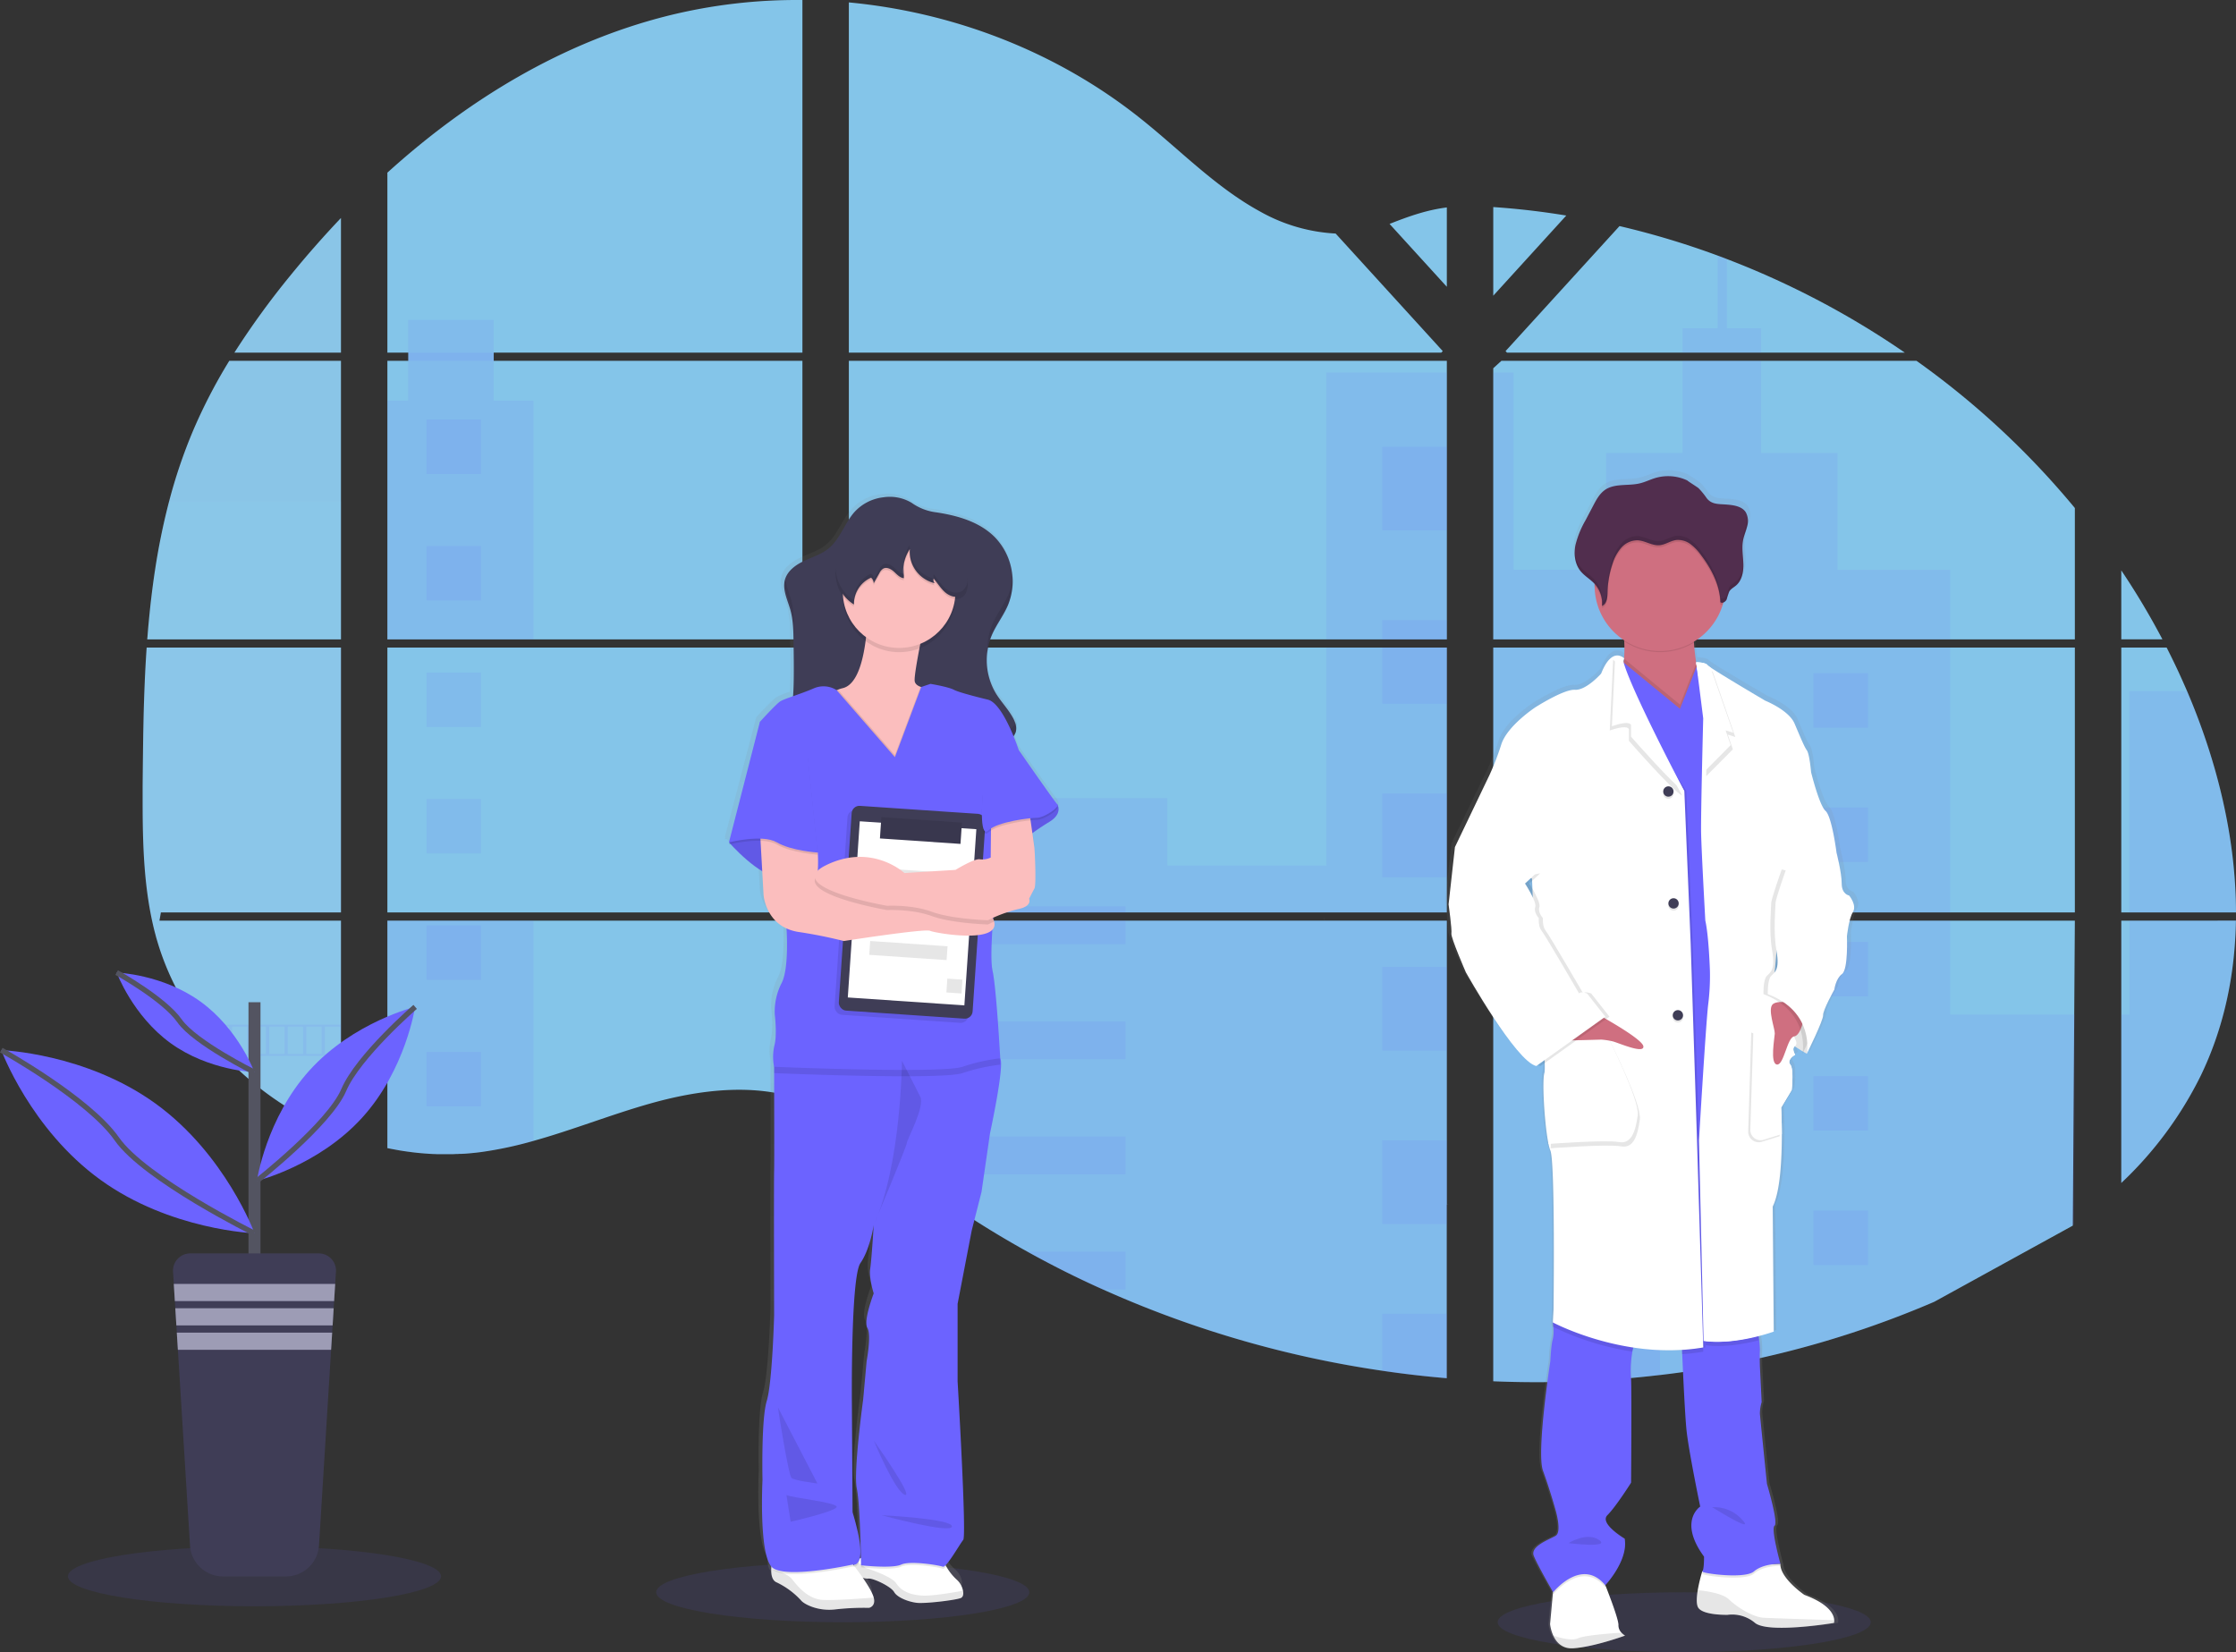 <svg xmlns="http://www.w3.org/2000/svg" xmlns:xlink="http://www.w3.org/1999/xlink" width="849.365" height="627.588" viewBox="0 0 849.365 627.588">
  <rect x="0" y="0" width="849.365" height="627.588" fill="#333333" stroke="none"/>
  <defs>
    <linearGradient id="linear-gradient" x1="0.5" y1="1" x2="0.5" gradientUnits="objectBoundingBox">
      <stop offset="0" stop-color="gray" stop-opacity="0.251"/>
      <stop offset="0.54" stop-color="gray" stop-opacity="0.122"/>
      <stop offset="1" stop-color="gray" stop-opacity="0.102"/>
    </linearGradient>
    <linearGradient id="linear-gradient-2" x1="0.5" y1="1" x2="0.5" y2="0" xlink:href="#linear-gradient"/>
  </defs>
  <g id="Group_4" data-name="Group 4" transform="translate(-0.005 -0.003)">
    <path id="Path_1" data-name="Path 1" d="M91.8,356.76h73.809V457.371H97.194c-.175,1.04-.349,2.073-.546,3.113h68.958v81.126a1.038,1.038,0,0,1-.342-.131q-2.909-1.156-5.819-2.451c-.415-.189-.822-.385-1.244-.567q-2.909-1.375-5.819-2.909c-.676-.356-1.353-.727-2.015-1.106a121.05,121.05,0,0,1-29.02-22.591c-.255-.24-.487-.5-.727-.727-1.178-1.28-2.335-2.575-3.455-3.9-.422-.487-.829-.982-1.244-1.455-1.324-1.615-2.6-3.288-3.84-4.968-.189-.255-.364-.5-.545-.727a107.439,107.439,0,0,1-12.51-22.62c-.1-.24-.2-.5-.291-.727-1-2.546-1.913-5.128-2.7-7.761-.335-1.1-.662-2.182-.938-3.324-.1-.327-.182-.662-.269-.989-4.088-16.11-4.56-32.853-4.56-49.516v-5.819q.087-10.2.24-20.387.058-2.618.109-5.259.153-6.684.436-13.4c.044-1.236.1-2.48.167-3.709q.044-1.069.109-2.138Q91.528,360.571,91.8,356.76Z" transform="translate(-36.081 -110.777)" fill="#6c63ff" opacity="0.1"/>
    <path id="Path_2" data-name="Path 2" d="M178.67,183.56H138.18a308.2,308.2,0,0,1,21.536-29.631c6.022-7.39,12.365-14.59,18.954-21.529Z" transform="translate(-49.145 -49.6)" fill="#92d3f8" opacity="0.915"/>
    <path id="Path_3" data-name="Path 3" d="M166.267,207V312.812H92.69c0-.306.044-.618.073-.924.065-.836.131-1.666.2-2.5.073-.975.167-1.949.262-2.909s.189-2.124.305-3.178.211-2.124.327-3.178.233-2.109.364-3.157.247-2.109.393-3.157c.109-.866.218-1.738.342-2.611.167-1.229.342-2.458.524-3.68a3.5,3.5,0,0,1,.087-.553,253.787,253.787,0,0,1,5.411-26.562,196.674,196.674,0,0,1,9.128-26.911A202.1,202.1,0,0,1,123.841,207Z" transform="translate(-36.741 -69.941)" fill="#92d3f8" opacity="0.915"/>
    <path id="Path_4" data-name="Path 4" d="M218.09,264.543V365.155H375.746V264.543Zm0,103.724v86.407c.9.182,1.789.364,2.684.516,1.2.233,2.407.444,3.637.625l.727.1c.48.08.967.145,1.455.2,1.215.175,2.429.305,3.637.422.567.058,1.156.1,1.731.153l1.4.1h0c.764.058,1.52.1,2.277.131.465,0,.931.036,1.4.051s.727,0,1.106,0h4.044c.626,0,1.251,0,1.869-.058h.036a11.128,11.128,0,0,0,1.3-.051,3.187,3.187,0,0,0,.371,0,8.762,8.762,0,0,0,1.076-.044,1.527,1.527,0,0,1,.247,0c.807-.051,1.622-.116,2.444-.189s1.6-.16,2.422-.247l1.651-.2a144.837,144.837,0,0,0,19.965-4.248c14.714-4.1,29.093-9.841,43.8-14.037,19-5.419,40-8.088,58.361-1.491V368.268ZM375.746,152.52V18.575a202.583,202.583,0,0,0-51.218,6C284.6,34.606,248.754,56.36,218.09,84.144v68.369h7.935v3.106H218.09V261.43H375.746V155.619H258.486v-3.113Zm202.547-45.247a65.266,65.266,0,0,1-28.584-8.306c-16.976-9.23-30.548-23.5-45.705-35.53C472.51,38.366,433.452,23.23,393.383,19.477V152.52H618.426l.56-.589Zm20.5-3.637,21.74,23.864V97.36c-7.317.924-13.688,3.069-21.74,6.248Zm21.74,372.494V368.268h-46.36c-.116-.458-.247-.924-.393-1.389.138.466.262.931.385,1.389H393.383v78c1.716,1.273,3.411,2.618,5.091,3.971h0q2.72,2.226,5.4,4.5l1.8,1.491c.866.727,1.746,1.455,2.618,2.146q2.626,2.117,5.288,4.189,1.331,1.047,2.677,2.058A365.176,365.176,0,0,0,461.1,493.943c3.506,1.957,7.048,3.84,10.612,5.68q3.557,1.833,7.164,3.593,5.411,2.64,10.91,5.091h0a400.465,400.465,0,0,0,106.19,30.926q12.2,1.8,24.518,2.837V476.116h.727ZM393.383,155.619V261.43H620.535V155.619Zm0,108.91V365.155H620.535V264.543ZM638.166,97.214v33.675l27.74-30.453Q652.116,98.16,638.166,97.214Zm0,167.329V365.155H859.092V264.543ZM858.314,484.109l.778-115.842H638.166V543.241a398.065,398.065,0,0,0,42.694-.516h.247q10.183-.655,20.271-1.862h.153a372.748,372.748,0,0,0,104.175-27.828m96.007-231.967q-1.258-2.909-2.582-5.819c-1.644-3.637-3.375-7.171-5.164-10.7H876.73v100.6H920.3C920.268,336.658,913.052,307.565,901.713,281.068Zm-24.984,87.2v99.644A142.585,142.585,0,0,0,906.841,427.3c8.982-18.54,13.092-38.6,13.434-59.037Zm0-133.043v26.184h15.623a284.481,284.481,0,0,0-15.623-26.184ZM726.9,116.961c-1.149-.444-2.306-.887-3.462-1.309a314.316,314.316,0,0,0-37.312-11.215l-42.461,46.593h0l-.829.895.545.589H794.505A322.864,322.864,0,0,0,726.9,116.961Zm72.042,38.658H641.264l-3.1,2.829V261.43H859.092V211.536A314.565,314.565,0,0,0,798.942,155.619Z" transform="translate(-70.934 -18.56)" fill="#8bd1f8" opacity="0.921"/>
    <path id="Path_5" data-name="Path 5" d="M166.267,280.39v52.433H92.69c0-.305.044-.618.073-.924.065-.836.131-1.666.2-2.5.073-.975.167-1.949.262-2.909s.189-2.124.305-3.178.211-2.124.327-3.178.233-2.109.364-3.157.247-2.109.393-3.157c.109-.866.218-1.738.342-2.611.167-1.229.342-2.458.524-3.68a3.5,3.5,0,0,1,.087-.553,253.784,253.784,0,0,1,5.411-26.562Z" transform="translate(-36.741 -89.953)" fill="#92d3f8" opacity="0.1"/>
    <path id="Path_6" data-name="Path 6" d="M91.8,356.76h73.809V457.371H97.194c-.175,1.04-.349,2.073-.546,3.113h68.958v81.126a1.038,1.038,0,0,1-.342-.131q-2.909-1.156-5.819-2.451c-.415-.189-.822-.385-1.244-.567q-2.909-1.375-5.819-2.909c-.676-.356-1.353-.727-2.015-1.106a121.05,121.05,0,0,1-29.02-22.591c-.255-.24-.487-.5-.727-.727-1.178-1.28-2.335-2.575-3.455-3.9-.422-.487-.829-.982-1.244-1.455-1.324-1.615-2.6-3.288-3.84-4.968-.189-.255-.364-.5-.545-.727a107.439,107.439,0,0,1-12.51-22.62c-.1-.24-.2-.5-.291-.727-1-2.546-1.913-5.128-2.7-7.761-.335-1.1-.662-2.182-.938-3.324-.1-.327-.182-.662-.269-.989-4.088-16.11-4.56-32.853-4.56-49.516v-5.819q.087-10.2.24-20.387.058-2.618.109-5.259.153-6.684.436-13.4c.044-1.236.1-2.48.167-3.709q.044-1.069.109-2.138Q91.528,360.571,91.8,356.76Z" transform="translate(-36.081 -110.777)" fill="#92d3f8" opacity="0.915"/>
    <path id="Path_7" data-name="Path 7" d="M257.632,197.773v90.654h-55.5V197.773h7.913V167.08h32.483v30.693Z" transform="translate(-54.981 -45.557)" fill="#6c63ff" opacity="0.1"/>
    <path id="Path_8" data-name="Path 8" d="M218.09,499.37h55.5v83.643a143.752,143.752,0,0,1-19.965,4.24c-.553.08-1.1.145-1.651.2-.815.095-1.622.182-2.429.255l-2.437.2h-.247l-1.076.058h-.371c-.436,0-.866.051-1.3.058h-.036c-.626,0-1.244.044-1.869.058h-5.149a11.45,11.45,0,0,1-1.411-.058q-1.12-.044-2.269-.131h0l-1.4-.1c-.582-.044-1.164-.1-1.738-.16q-1.833-.16-3.637-.415l-1.455-.2-.727-.1c-1.215-.182-2.422-.385-3.637-.618-.9-.16-1.789-.342-2.684-.531Z" transform="translate(-70.934 -149.662)" fill="#6c63ff" opacity="0.1"/>
    <rect id="Rectangle_6" data-name="Rectangle 6" width="45.764" height="101.353" transform="translate(503.831 141.51)" fill="#6c63ff" opacity="0.1"/>
    <path id="Path_9" data-name="Path 9" d="M670.3,338.19V438.809H443.15v-43.4H564.141v25.6h60.39V338.19Z" transform="translate(-120.701 -92.214)" fill="#6c63ff" opacity="0.1"/>
    <path id="Path_10" data-name="Path 10" d="M686.972,606.734a4.111,4.111,0,0,1-.727-.044V672.7q-12.3-1.011-24.511-2.829A401,401,0,0,1,555.5,638.954q-14.641-6.6-28.686-14.394a366.518,366.518,0,0,1-44.825-29.319q-5.368-4.1-10.575-8.386c-2.407-1.993-4.793-4.029-7.222-6-1.673-1.36-3.368-2.706-5.091-3.986V498.849H639.885c-.131-.466-.247-.924-.378-1.389.138.466.269.924.385,1.389h46.36V606.683C686.492,606.69,686.732,606.712,686.972,606.734Z" transform="translate(-136.651 -149.141)" fill="#6c63ff" opacity="0.1"/>
    <path id="Path_11" data-name="Path 11" d="M924.33,188.918H894.51v-9.266h13.361v-27.6q1.738.64,3.462,1.309v26.293h12.99Z" transform="translate(-255.375 -54.958)" fill="#6c63ff" opacity="0.1"/>
    <path id="Path_12" data-name="Path 12" d="M969.227,312.812H822.816a.094.094,0,0,0,.044,0H795.65V211.459h7.7v74.915H838.5V242.006h29.057V207h29.82v35.028h29.042V286.4h42.811Z" transform="translate(-228.418 -69.941)" fill="#6c63ff" opacity="0.1"/>
    <path id="Path_13" data-name="Path 13" d="M795.65,356.76V457.371H969.234V356.76ZM1016.329,575.8l.247-79.643H969.234V460.513H795.65V635.458a398.065,398.065,0,0,0,42.694-.516h.247q10.183-.655,20.271-1.862h.153A372.748,372.748,0,0,0,963.19,605.252" transform="translate(-228.418 -110.777)" fill="#6c63ff" opacity="0.1"/>
    <path id="Path_14" data-name="Path 14" d="M1126.7,499.37h40.49c-.349,20.431-4.451,40.5-13.434,59.03a142.518,142.518,0,0,1-30.111,40.621v-64h3.055Z" transform="translate(-317.854 -149.662)" fill="#6c63ff" opacity="0.1"/>
    <path id="Path_15" data-name="Path 15" d="M1168.37,463.566H1127.85V379.48h21.929C1161.118,405.977,1168.333,435.07,1168.37,463.566Z" transform="translate(-319 -116.972)" fill="#6c63ff" opacity="0.1"/>
    <rect id="Rectangle_7" data-name="Rectangle 7" width="24.518" height="31.777" transform="translate(525.083 169.687)" fill="#6c63ff" opacity="0.1"/>
    <rect id="Rectangle_8" data-name="Rectangle 8" width="24.518" height="7.317" transform="translate(525.083 235.553)" fill="#6c63ff" opacity="0.1"/>
    <rect id="Rectangle_9" data-name="Rectangle 9" width="24.518" height="21.347" transform="translate(525.083 245.976)" fill="#6c63ff" opacity="0.1"/>
    <rect id="Rectangle_10" data-name="Rectangle 10" width="24.518" height="31.777" transform="translate(525.083 301.42)" fill="#6c63ff" opacity="0.1"/>
    <rect id="Rectangle_11" data-name="Rectangle 11" width="24.518" height="31.777" transform="translate(525.083 367.287)" fill="#6c63ff" opacity="0.1"/>
    <path id="Path_16" data-name="Path 16" d="M762.218,638.487a3.534,3.534,0,0,1,.727.051,4.117,4.117,0,0,1-.727-.044v7.382H737.7V614.1h24.518Z" transform="translate(-212.617 -180.946)" fill="#6c63ff" opacity="0.1"/>
    <path id="Path_17" data-name="Path 17" d="M762.218,704.65v24.54q-12.306-1.011-24.518-2.829V704.65Z" transform="translate(-212.617 -205.636)" fill="#6c63ff" opacity="0.1"/>
    <rect id="Rectangle_12" data-name="Rectangle 12" width="105.077" height="2.335" transform="translate(322.449 344.26)" fill="#6c63ff" opacity="0.1"/>
    <rect id="Rectangle_13" data-name="Rectangle 13" width="105.077" height="8.946" transform="translate(322.449 349.7)" fill="#6c63ff" opacity="0.1"/>
    <rect id="Rectangle_14" data-name="Rectangle 14" width="105.077" height="14.387" transform="translate(322.449 387.972)" fill="#6c63ff" opacity="0.1"/>
    <path id="Path_18" data-name="Path 18" d="M566.086,612.08v14.387H483.9q-5.368-4.087-10.575-8.393c-2.415-1.986-4.8-4.022-7.222-5.993Z" transform="translate(-138.559 -180.395)" fill="#6c63ff" opacity="0.1"/>
    <path id="Path_19" data-name="Path 19" d="M589.563,672.17v14.423h-8.677q-14.641-6.6-28.686-14.394Z" transform="translate(-162.036 -196.78)" fill="#6c63ff" opacity="0.1"/>
    <rect id="Rectangle_15" data-name="Rectangle 15" width="20.685" height="20.685" transform="translate(609.926 255.73)" fill="#6c63ff" opacity="0.1"/>
    <rect id="Rectangle_16" data-name="Rectangle 16" width="20.685" height="20.685" transform="translate(162.051 159.351)" fill="#6c63ff" opacity="0.1"/>
    <rect id="Rectangle_17" data-name="Rectangle 17" width="20.685" height="20.685" transform="translate(162.051 207.399)" fill="#6c63ff" opacity="0.1"/>
    <rect id="Rectangle_18" data-name="Rectangle 18" width="20.685" height="20.685" transform="translate(162.051 255.446)" fill="#6c63ff" opacity="0.1"/>
    <rect id="Rectangle_19" data-name="Rectangle 19" width="20.685" height="20.685" transform="translate(162.051 303.486)" fill="#6c63ff" opacity="0.1"/>
    <rect id="Rectangle_20" data-name="Rectangle 20" width="20.685" height="20.685" transform="translate(162.051 351.533)" fill="#6c63ff" opacity="0.1"/>
    <rect id="Rectangle_21" data-name="Rectangle 21" width="20.685" height="20.685" transform="translate(162.051 399.581)" fill="#6c63ff" opacity="0.1"/>
    <rect id="Rectangle_22" data-name="Rectangle 22" width="20.685" height="20.685" transform="translate(688.892 255.73)" fill="#6c63ff" opacity="0.1"/>
    <rect id="Rectangle_23" data-name="Rectangle 23" width="20.685" height="20.685" transform="translate(609.926 306.752)" fill="#6c63ff" opacity="0.1"/>
    <rect id="Rectangle_24" data-name="Rectangle 24" width="20.685" height="20.685" transform="translate(688.892 306.752)" fill="#6c63ff" opacity="0.1"/>
    <rect id="Rectangle_25" data-name="Rectangle 25" width="20.685" height="20.685" transform="translate(609.926 357.767)" fill="#6c63ff" opacity="0.1"/>
    <rect id="Rectangle_26" data-name="Rectangle 26" width="20.685" height="20.685" transform="translate(688.892 357.767)" fill="#6c63ff" opacity="0.1"/>
    <rect id="Rectangle_27" data-name="Rectangle 27" width="20.685" height="20.685" transform="translate(609.926 408.789)" fill="#6c63ff" opacity="0.1"/>
    <rect id="Rectangle_28" data-name="Rectangle 28" width="20.685" height="20.685" transform="translate(688.892 408.789)" fill="#6c63ff" opacity="0.1"/>
    <rect id="Rectangle_29" data-name="Rectangle 29" width="20.685" height="20.685" transform="translate(609.926 459.811)" fill="#6c63ff" opacity="0.1"/>
    <rect id="Rectangle_30" data-name="Rectangle 30" width="20.685" height="20.685" transform="translate(688.892 459.811)" fill="#6c63ff" opacity="0.1"/>
    <path id="Path_20" data-name="Path 20" d="M838.4,715.669V702.33h20.678v11.441Z" transform="translate(-228.474 -191.504)" fill="#6c63ff" opacity="0.1"/>
    <path id="Path_26" data-name="Path 26" d="M119.54,553.7c.189.233.364.495.545.727h3.848V559.4l1.244,1.455V554.4H131v10.43H128.6c.233.24.458.495.727.727h44.243V553.7Zm18.518,11.128h-5.819V554.442h5.819Zm7.048,0h-5.819V554.442h5.819Zm7.048,0h-5.819V554.442h5.819Zm7.041,0h-5.819V554.442h5.819Zm7.041,0h-5.819V554.442h5.819Zm7.048,0h-5.819V554.442h5.819Z" transform="translate(-44.062 -164.477)" fill="#6c63ff" opacity="0.1"/>
    <path id="Path_27" data-name="Path 27" d="M172.93,601.06c.669.378,1.346.727,2.022,1.1v-.364h5.819v3.28c.422.182.822.378,1.236.567v-3.848h5.819v6.3a2.37,2.37,0,0,0,.342.124V601.06Z" transform="translate(-58.62 -177.39)" fill="#6c63ff" opacity="0.1"/>
    <path id="Path_28" data-name="Path 28" d="M668.307,311.645ZM623.5,526.316ZM576.758,417.093c.138.466.262.931.385,1.389h0C577.034,418.024,576.9,417.558,576.758,417.093Zm91.549-105.448ZM229,202.735v3.1h32.49V202.72ZM623.51,526.316ZM576.758,417.093c.138.466.262.931.385,1.389h0C577.034,418.024,576.9,417.558,576.758,417.093Zm91.549-105.448ZM623.5,526.316ZM576.758,417.093c.138.466.262.931.385,1.389h0C577.034,418.024,576.9,417.558,576.758,417.093Z" transform="translate(-73.909 -68.774)" fill="#6c63ff" opacity="0.1"/>
    <ellipse id="Ellipse_2" data-name="Ellipse 2" cx="70.871" cy="11.383" rx="70.871" ry="11.383" transform="translate(568.897 604.826)" fill="#6c63ff" opacity="0.1"/>
    <ellipse id="Ellipse_3" data-name="Ellipse 3" cx="70.871" cy="11.383" rx="70.871" ry="11.383" transform="translate(249.265 593.443)" fill="#6c63ff" opacity="0.1"/>
    <path id="Path_29" data-name="Path 29" d="M520.723,392.713a.386.386,0,0,0-.109-.189c-1.084-1.069-14.9-20.612-14.9-20.612s-.727-2.182-1.906-5.019a4.989,4.989,0,0,0,.836-1.636,5.622,5.622,0,0,0,.138-.764c0-.08.058-.145.08-.225a5.521,5.521,0,0,0-.073-3,5.184,5.184,0,0,1-.3.727,12.16,12.16,0,0,0-1.091-2.429c-1.833-3.157-4.451-5.819-6.379-8.9a24.067,24.067,0,0,1-3.28-15.972c0,.284,0,.575,0,.858a24.9,24.9,0,0,1,.436-3.273,22.707,22.707,0,0,1,1.215-3.593c1.731-3.964,4.531-7.419,6.233-11.4a21.6,21.6,0,0,0,1.295-4.168,23.347,23.347,0,0,0,.647-7.31,11.641,11.641,0,0,1-.182,1.738A23.674,23.674,0,0,0,496.7,291.8c-5.942-5.971-14.474-8.292-22.634-9.513a20.736,20.736,0,0,1-9.528-3.637,16.564,16.564,0,0,0-10.852-2.073,17.9,17.9,0,0,0-11.048,5.462c-3.877,4.262-5.557,10.3-10.081,13.892-2.742,2.182-6.219,3.2-9.412,4.684s-6.211,3.637-7.237,6.822v.116l-.044.116c-1.062,3.768.989,7.6,2.058,11.361,1.113,3.891,1.186,8,1.244,12.023.08,4.917.153,9.841.073,14.765-.036,1.935-.1,3.891-.247,5.819a30.488,30.488,0,0,0-5,2.007c-1.629,1.062-7.724,7.644-7.724,7.644L394.35,406.831l.16.182-.16.618.6-.138a61.368,61.368,0,0,0,12.168,10.226l.509,8.932s.611,8.961,8.852,12.663c.189,3.106.778,15.718-1.949,20.714a23.275,23.275,0,0,0-2.575,11.841s.953,7.579-.131,11.565a18.911,18.911,0,0,0-.138,8.117h0v2.393c0,8.066.095,33.915,0,36.839-.138,3.455,0,54.55,0,54.55s-.676,25.536-2.844,32.453-1.622,29.82-1.622,29.82-1.36,27.282,3.448,32.664c0,.24-.044.487-.051.727v.342c-.058,2.073.342,4.277,2.124,4.953,3.637,1.4,8.444,5.586,9.353,6.786s6.2,4.189,13.092,3.389a98.538,98.538,0,0,1,13.012-.6h0s2.72-.495,1.84-3.877h0c-.567-2.109-2.691-5.353-4.2-7.484.276.073.545.131.8.182l.262.051h.2a2.781,2.781,0,0,0,.335,0h.145a2.493,2.493,0,0,0,.407,0h0c1.826-.175,8.633,3,9.848,5.091s5.5,3.688,8.728,4.088a62.016,62.016,0,0,0,10.83-.684,39.876,39.876,0,0,0,6.066-1.106c.96-.364,1.164-1.527.887-2.837h0a7.383,7.383,0,0,0-2.517-4.248,20.423,20.423,0,0,1-3.884-4.844l-.305-.487c2.029-1.935,5.695-8.262,6.808-9.572,1.353-1.593-2.182-59.844-2.182-59.844V581.1l5.419-27.638,3.789-14.627,3.251-22.082s5.688-25.791,3.935-28.322h0c0-.051-1.455-26.606-2.982-32.984-.662-2.844-.495-9.244-.1-15.47a3.055,3.055,0,0,0,.727-3.186,6.619,6.619,0,0,0-.422-1.084v-.335a50.083,50.083,0,0,1,9.8-3.331c5.419-1.062,4.066-3.855,4.066-3.855s1.222-2.393,2.029-3.855.138-14.365,0-15.427c-.051-.429-.386-2.8-.771-5.491,1.738-1.236,4-2.771,6.466-4.226C522.163,396.408,521.109,393.477,520.723,392.713Zm-70.7,184.4s-4.066,10.372-2.437,13.026-.269,12.51-.269,12.51l-1.36,14.627s-3.789,27.129-2.437,33.508c1.062,5,1.455,19.951,1.578,26.184h0a1.824,1.824,0,0,0-.269.131l-.182.095c.625-2.451.364-7.411-2.742-17.391l-.262-41.218s-.48-47.611,3.28-52.935,5.091-14.365,5.091-14.365-.815,13.041-1.346,16.5S450.027,577.113,450.027,577.113Zm-7.571,102.452c-.036.087-.08.175-.109.255l-.2-.262A2.123,2.123,0,0,0,442.456,679.564Z" transform="translate(-118.995 -88.871)" fill="url(#linear-gradient)"/>
    <path id="Path_30" data-name="Path 30" d="M502.15,847.147c-2.1.807-13.5,2.182-16.685,1.8s-7.4-2-8.6-4.109-7.928-5.295-9.732-5.091a6.545,6.545,0,0,1-2.182-.305,26.864,26.864,0,0,1-3.637-1.4,6.75,6.75,0,0,1,.08-2.764,4.434,4.434,0,0,1,.16-.538,4.808,4.808,0,0,1,2.444-2.72l.262-.124a7.4,7.4,0,0,1,1.571-.48c5.717-1.1,29.3,1.106,29.3,1.106s.662,1.186,1.571,2.655a20.3,20.3,0,0,0,3.84,4.873,7.455,7.455,0,0,1,2.48,4.277C503.3,845.612,503.1,846.791,502.15,847.147Z" transform="translate(-137.225 -240.118)" fill="#fff"/>
    <path id="Path_31" data-name="Path 31" d="M502.153,847.911c-2.1.807-13.492,2.182-16.678,1.8s-7.4-2.007-8.612-4.109-7.921-5.295-9.724-5.091-5.819-1.7-5.819-1.7a6.029,6.029,0,0,1,1.193-4.895l3.637,2.582s9.732,3.018,11.535,5.819,5.091,4.364,9.841,4.648c3.549.233,11.7-1.149,15.521-1.84C503.3,846.376,503.106,847.555,502.153,847.911Z" transform="translate(-137.228 -240.882)" opacity="0.1"/>
    <path id="Path_32" data-name="Path 32" d="M455.707,850.955a96.83,96.83,0,0,0-12.845.6c-6.83.8-12.045-2.182-12.954-3.411a30.349,30.349,0,0,0-9.23-6.837c-1.767-.684-2.182-2.909-2.1-4.989v-.342a20.367,20.367,0,0,1,.582-3.906l28.3-.6,2.451,3.324.378.509,1.491,2.029s.676.887,1.564,2.182c1.5,2.182,3.593,5.4,4.153,7.535h0C458.39,850.461,455.707,850.955,455.707,850.955Z" transform="translate(-125.599 -240.216)" fill="#fff"/>
    <path id="Path_33" data-name="Path 33" d="M455.707,852.779a96.83,96.83,0,0,0-12.845.6c-6.822.8-12.045-2.182-12.946-3.411a29.5,29.5,0,0,0-9.237-6.822c-1.767-.684-2.182-2.909-2.1-4.99,2.022.473,6.27,1.68,7.935,3.782,2.182,2.807,6.088,7.528,11.637,7.826,4.48.24,15.39-.56,19.391-.88C458.4,852.285,455.707,852.779,455.707,852.779Z" transform="translate(-125.599 -242.041)" opacity="0.1"/>
    <path id="Path_34" data-name="Path 34" d="M452.329,832.083c-.327,2.429-1.338,3.084-2.066,3.229a1.4,1.4,0,0,1-.538,0,1.788,1.788,0,0,1-.284-.044s-25.413,5.615-30.548,1.069a3.563,3.563,0,0,1-.364-.378,20.368,20.368,0,0,1,.582-3.906l28.3-.6,2.451,3.324a4.808,4.808,0,0,1,2.444-2.72Z" transform="translate(-125.588 -240.211)" opacity="0.1"/>
    <path id="Path_35" data-name="Path 35" d="M497.828,835.122c-.567.625-1.04.982-1.338.858-1.338-.538-12.306-2.407-15.79-.8s-15.274.262-15.274.262,0-1.4-.065-3.637a7.4,7.4,0,0,1,1.571-.48c5.717-1.1,29.3,1.106,29.3,1.106S496.926,833.652,497.828,835.122Z" transform="translate(-138.358 -240.093)" opacity="0.1"/>
    <path id="Path_36" data-name="Path 36" d="M500.348,596.406l-3.215,22.213-3.738,14.721-5.353,27.828v29.457s3.477,58.608,2.138,60.208-6.422,10.714-7.761,10.183-12.306-2.407-15.79-.807-15.274.269-15.274.269-.269-22.744-1.607-29.166,2.407-33.719,2.407-33.719l1.338-14.714s1.876-9.906.269-12.583S456.17,657.2,456.17,657.2s-1.869-5.9-1.331-9.375,1.331-16.59,1.331-16.59-1.331,9.106-5.048,14.452-3.244,53.255-3.244,53.255l.262,41.458c6.7,21.951,0,19.805,0,19.805s-25.413,5.622-30.548,1.069-3.666-33.21-3.666-33.21-.531-23.013,1.607-29.966,2.815-32.65,2.815-32.65-.138-51.386,0-54.855c.1-2.909,0-28.955,0-37.094V571.1l3.069-7.622,36.366-4.553h17.4s26.184,6.153,28.889,8.808a.6.6,0,0,1,.145.16C505.97,570.455,500.348,596.406,500.348,596.406Z" transform="translate(-124.28 -165.9)" fill="#6c63ff"/>
    <path id="Path_37" data-name="Path 37" d="M472.11,770.88s8,19.267,11.775,20.605S472.11,770.88,472.11,770.88Z" transform="translate(-140.198 -223.695)" opacity="0.1"/>
    <path id="Path_38" data-name="Path 38" d="M476.18,809.88s27.013,1.338,26.744,4.284S476.18,809.88,476.18,809.88Z" transform="translate(-141.308 -234.329)" opacity="0.1"/>
    <path id="Path_39" data-name="Path 39" d="M426.49,799.29c1.069,1.011,20.605,2.909,19,4.757s-17.39,5.44-17.39,5.44Z" transform="translate(-127.759 -231.442)" opacity="0.1"/>
    <path id="Path_40" data-name="Path 40" d="M422.08,753.59c0,.8,4.015,25.689,5.091,26.758s9.9,2.138,9.9,2.138Z" transform="translate(-126.556 -218.981)" opacity="0.1"/>
    <path id="Path_41" data-name="Path 41" d="M451.627,283.725c-3.833,4.284-5.491,10.357-9.957,13.979-2.713,2.182-6.146,3.222-9.3,4.706s-6.284,3.746-7.222,7.106c-1.047,3.782.975,7.644,2.036,11.426,1.1,3.913,1.164,8,1.229,12.1.073,4.953.153,9.906.065,14.859-.131,7.717-.771,15.79-4.866,22.329,14.787,4.706,30.511,5.346,46.018,5.95a46.433,46.433,0,0,0,8.939-.225,76.727,76.727,0,0,0,7.615-1.927,58.389,58.389,0,0,1,15.172-1.942,25.473,25.473,0,0,0,6.662-.444,6.574,6.574,0,0,0,4.808-4.226c.516-1.935-.24-3.993-1.229-5.731-1.8-3.171-4.364-5.819-6.3-8.946a24.584,24.584,0,0,1-1.578-22.1c1.716-3.993,4.48-7.47,6.168-11.47a24.191,24.191,0,0,0-4.873-25.66c-5.87-6.008-14.292-8.335-22.351-9.572a20.3,20.3,0,0,1-9.412-3.637,16.109,16.109,0,0,0-10.721-2.08,17.5,17.5,0,0,0-10.9,5.513Z" transform="translate(-126.974 -89.317)" fill="#3f3d56"/>
    <g id="Group_1" data-name="Group 1" transform="translate(296.927 218.309)" opacity="0.1">
      <path id="Path_42" data-name="Path 42" d="M533.343,337.519a24.2,24.2,0,0,0-1.855,11.106,23.782,23.782,0,0,1,1.855-7.884c1.709-3.993,4.473-7.47,6.16-11.47A23.208,23.208,0,0,0,541.2,318.71a22.618,22.618,0,0,1-1.695,7.346C537.816,330.056,535.052,333.526,533.343,337.519Z" transform="translate(-453.3 -318.71)"/>
      <path id="Path_43" data-name="Path 43" d="M429.181,343.731c.044,2.851.087,5.71.095,8.561q0-5.891-.095-11.768c-.058-4.066-.131-8.182-1.229-12.1a59.938,59.938,0,0,1-2.182-7.521c-.647,3.564,1.193,7.179,2.182,10.735C429.05,335.519,429.122,339.665,429.181,343.731Z" transform="translate(-424.453 -319.307)"/>
      <path id="Path_44" data-name="Path 44" d="M508.373,399.479a24.6,24.6,0,0,1-6.655.444,58.349,58.349,0,0,0-15.165,1.906,77.229,77.229,0,0,1-7.615,1.92,45.946,45.946,0,0,1-8.946.233c-14.983-.589-30.177-1.222-44.527-5.506a24.681,24.681,0,0,1-1.455,2.764c14.787,4.7,30.511,5.346,46.011,5.95a45.948,45.948,0,0,0,8.946-.233,75.221,75.221,0,0,0,7.586-1.913,58.347,58.347,0,0,1,15.136-1.927,25.114,25.114,0,0,0,6.655-.451c2.153-.589,4.226-2.066,4.808-4.219a5.775,5.775,0,0,0-.073-3.026A6.79,6.79,0,0,1,508.373,399.479Z" transform="translate(-424.01 -339.627)"/>
    </g>
    <path id="Path_45" data-name="Path 45" d="M491.718,373.106c-.538,1.207-2.807,11.637-3.346,12.706S484.9,404,484.626,404.956s-19.369-4.015-19.369-4.015l-11.5-9.637-11.819-11.761s-.349-10.612,8.357-14.016a13.273,13.273,0,0,1,1.818-.567c10.561-2.538,9.5-34.65,9.5-34.65l21.674,9.361s-4.015,18.736-3.877,22.351c.036,1.215.989,1.971,2.233,2.429a17.654,17.654,0,0,0,5.92.64S492.256,371.906,491.718,373.106Z" transform="translate(-131.971 -103.564)" fill="#fbbebe"/>
    <path id="Path_46" data-name="Path 46" d="M552.995,436.93l3.077.807s2.276,3.462-3.077,6.684a92.728,92.728,0,0,0-9.768,6.83l-15.819,4.815L524.36,446.5l14.721-11.172Z" transform="translate(-154.445 -132.2)" fill="#6c63ff"/>
    <path id="Path_47" data-name="Path 47" d="M552.995,436.93l3.077.807s2.276,3.462-3.077,6.684a92.728,92.728,0,0,0-9.768,6.83l-15.819,4.815L524.36,446.5l14.721-11.172Z" transform="translate(-154.445 -132.2)" opacity="0.1"/>
    <path id="Path_48" data-name="Path 48" d="M402.693,449.578,396.54,455.6s11.1,12.845,19.638,13.645,14.045-9.768,14.045-9.768l-7.39-11.637Z" transform="translate(-119.592 -135.612)" fill="#6c63ff"/>
    <path id="Path_49" data-name="Path 49" d="M402.693,449.578,396.54,455.6s11.1,12.845,19.638,13.645,14.045-9.768,14.045-9.768l-7.39-11.637Z" transform="translate(-119.592 -135.612)" opacity="0.1"/>
    <circle id="Ellipse_4" data-name="Ellipse 4" cx="21.405" cy="21.405" r="21.405" transform="translate(320.144 204.918)" opacity="0.1"/>
    <circle id="Ellipse_5" data-name="Ellipse 5" cx="21.405" cy="21.405" r="21.405" transform="translate(320.144 203.311)" fill="#fbbebe"/>
    <path id="Path_50" data-name="Path 50" d="M505.96,570.325a69.093,69.093,0,0,0-14.321,3.208c-8,2.662-70.7.044-71.569,0v-2.407l3.069-7.622,36.366-4.553h17.4s26.184,6.153,28.889,8.808C505.9,569.358,505.96,570.325,505.96,570.325Z" transform="translate(-126.008 -165.908)" opacity="0.1"/>
    <path id="Path_51" data-name="Path 51" d="M491.718,385.905c-.538,1.207-2.807,11.637-3.346,12.706s-3.477,18.183-3.746,19.143-19.369-4.015-19.369-4.015l-11.5-9.637-11.819-11.761s-.349-10.612,8.357-14.016l21.616,24.853,9.732-25.929a17.653,17.653,0,0,0,5.92.64S492.256,384.705,491.718,385.905Z" transform="translate(-131.971 -116.364)" opacity="0.1"/>
    <path id="Path_52" data-name="Path 52" d="M463.938,403.562l-22.125-25.457a9.273,9.273,0,0,0-8.779-.647c-4.953,2.146-11.106,3.884-12.714,4.953s-7.63,7.688-7.63,7.688l17.936,46.92-7.9,30.9s1.207,15.79-1.869,21.543a23.645,23.645,0,0,0-2.546,11.906s.938,7.63-.131,11.637a19.383,19.383,0,0,0-.138,8.161s63.561,2.677,71.584,0a68.5,68.5,0,0,1,14.321-3.208s-1.455-26.766-2.909-33.188,1.207-30.9,1.207-30.9l-1.738-26.227,10.43-26.911s-5.651-17.252-11.543-18.991c0,0-10.7-2.546-12.976-3.746s-8.968-2.277-8.968-2.277l-3.513,1.178Z" transform="translate(-123.996 -115.946)" fill="#6c63ff"/>
    <rect id="Rectangle_31" data-name="Rectangle 31" width="50.942" height="77.955" rx="2.94" transform="translate(322.121 307.502) rotate(3.89)" opacity="0.1"/>
    <rect id="Rectangle_32" data-name="Rectangle 32" width="50.942" height="77.955" rx="2.94" transform="translate(323.725 305.905) rotate(3.89)" fill="#3f3d56"/>
    <rect id="Rectangle_33" data-name="Rectangle 33" width="44.382" height="67.074" transform="translate(326.6 311.967) rotate(3.89)" fill="#fff"/>
    <rect id="Rectangle_34" data-name="Rectangle 34" width="36.259" height="10.105" transform="translate(330.737 329.527) rotate(4.004)" opacity="0.1"/>
    <rect id="Rectangle_35" data-name="Rectangle 35" width="5.753" height="5.266" transform="translate(359.861 371.73) rotate(3.89)" opacity="0.1"/>
    <rect id="Rectangle_36" data-name="Rectangle 36" width="29.45" height="5.266" transform="translate(330.557 357.443) rotate(3.89)" opacity="0.1"/>
    <rect id="Rectangle_37" data-name="Rectangle 37" width="30.664" height="8.095" transform="translate(334.806 310.396) rotate(3.89)" fill="#3f3d56"/>
    <rect id="Rectangle_38" data-name="Rectangle 38" width="30.664" height="8.095" transform="translate(334.806 310.396) rotate(3.89)" opacity="0.1"/>
    <path id="Path_53" data-name="Path 53" d="M482.816,572.56s-.269,39.61-10.706,62.354c0,0,12.583-29.973,12.583-31.173s6.953-13.783,5.091-17.529S482.816,572.56,482.816,572.56Z" transform="translate(-140.198 -169.619)" opacity="0.1"/>
    <path id="Path_54" data-name="Path 54" d="M477.96,311.72a14.889,14.889,0,0,1,2.422-9.972,12.285,12.285,0,0,0,9.5,12.946,1.607,1.607,0,0,1-.458-1.76c1.491,1.687,2.633,3.688,4.32,5.171s4.219,2.371,6.2,1.316c2.7-1.455,2.727-5.288,2.029-8.27a38.84,38.84,0,0,0-8.939-17.07,11.826,11.826,0,0,0-9.383-4.771,23.081,23.081,0,0,0-12.125,1.9,32.221,32.221,0,0,0-5.819,4.066l-10.183,8.306a9.666,9.666,0,0,0-2.473,2.6,7.128,7.128,0,0,0-.771,2.727,14.7,14.7,0,0,0,6.851,13.87,10.845,10.845,0,0,1,6.5-10.183,2.822,2.822,0,0,1,1.011,2.1l2.146-3.826a4.211,4.211,0,0,1,1.455-1.724c1.324-.727,2.975.131,4.1,1.156s2.226,2.306,3.738,2.466l.058-5.695" transform="translate(-134.774 -92.357)" opacity="0.1"/>
    <path id="Path_55" data-name="Path 55" d="M477.971,310.62a14.9,14.9,0,0,1,2.422-9.979,12.292,12.292,0,0,0,9.506,12.946,1.593,1.593,0,0,1-.458-1.753c1.491,1.687,2.633,3.68,4.32,5.171s4.219,2.371,6.2,1.309c2.7-1.455,2.727-5.288,2.029-8.262a38.84,38.84,0,0,0-8.939-17.07,14.307,14.307,0,0,0-5-3.884,14.547,14.547,0,0,0-4.364-.887A23.077,23.077,0,0,0,471.57,290.1a32.627,32.627,0,0,0-5.819,4.073l-10.183,8.306a9.564,9.564,0,0,0-2.473,2.6,7.091,7.091,0,0,0-.771,2.728,14.692,14.692,0,0,0,6.851,13.863,10.859,10.859,0,0,1,6.5-10.183,2.844,2.844,0,0,1,1.011,2.1l2.138-3.811a4.168,4.168,0,0,1,1.455-1.724c1.324-.727,2.975.131,4.1,1.156s2.226,2.3,3.738,2.466l.058-5.7" transform="translate(-134.785 -92.057)" fill="#3f3d56"/>
    <path id="Path_56" data-name="Path 56" d="M477.326,489.18c-1.869-.946-32.781,3.877-32.781,3.877a176.914,176.914,0,0,0-17.4-3.477c-12.306-2.022-13.092-14.052-13.092-14.052l-1.346-24.082,4.153-3.637,17.79,11.637a57.48,57.48,0,0,1,0,6.946,9.793,9.793,0,0,0-.6,2.182.727.727,0,0,0,.6.655c1.207.305,17.66,2.967,17.66,2.967s38.134-2.611,47.64,10.234a9.658,9.658,0,0,1,1.68,3.171C503.99,494.381,479.021,490.017,477.326,489.18Z" transform="translate(-124.001 -135.603)" fill="#fbbebe"/>
    <path id="Path_57" data-name="Path 57" d="M509.446,493.457c-1.455.647-2.357,1.113-2.357,1.113s-13.645-.4-21.311-3.178-16.983-2.284-16.983-2.284-31.944-5.5-26.991-12.677a.727.727,0,0,0,.6.655c1.207.305,17.66,2.967,17.66,2.967s38.134-2.611,47.64,10.234A9.657,9.657,0,0,1,509.446,493.457Z" transform="translate(-131.792 -143.407)" opacity="0.1"/>
    <path id="Path_58" data-name="Path 58" d="M522.721,441.58s1.877,13.245,2.007,14.321.807,14.045,0,15.521-2.007,3.877-2.007,3.877,1.338,2.807-4.015,3.884a54.943,54.943,0,0,0-11.637,4.277s-13.652-.4-21.274-3.208-16.99-2.277-16.99-2.277-40.549-6.961-23.151-15.456,29.7,3.011,29.7,3.011l19.4-1.2s7.23-4.422,9.237-4.015a7.426,7.426,0,0,0,4.146-.669l.138-14.052Z" transform="translate(-131.801 -133.905)" fill="#fbbebe"/>
    <path id="Path_59" data-name="Path 59" d="M412.132,396.8l-3.884-.2L396.48,442.422s12.706-3.215,18.183,0,15.521,3.877,15.521,3.877l-3.746-36.526Z" transform="translate(-119.576 -121.64)" opacity="0.1"/>
    <path id="Path_60" data-name="Path 60" d="M412.132,395.694l-3.884-.2L396.48,441.312s12.706-3.215,18.183,0,15.521,3.877,15.521,3.877l-3.746-36.526Z" transform="translate(-119.576 -121.337)" fill="#6c63ff"/>
    <path id="Path_61" data-name="Path 61" d="M537.153,409.57l5.346,1.207s13.652,19.638,14.721,20.736-5.091,5.091-7.63,5.091-14.983,1.455-18.6,4.815-2.109-13.55-2.109-13.936,4.488-11.055,4.488-11.055Z" transform="translate(-155.594 -125.176)" opacity="0.1"/>
    <path id="Path_62" data-name="Path 62" d="M537.153,408.47l5.346,1.2s13.652,19.674,14.721,20.743-5.091,5.091-7.63,5.091-14.983,1.455-18.6,4.815-2.109-13.55-2.109-13.936,4.517-11.092,4.517-11.092Z" transform="translate(-155.594 -124.876)" fill="#6c63ff"/>
    <g id="Group_2" data-name="Group 2" transform="translate(317.472 206.977)" opacity="0.1">
      <path id="Path_63" data-name="Path 63" d="M480.356,304.8a10.721,10.721,0,0,1,.036-1.673,14.889,14.889,0,0,0-2.24,5.491v2.029c0,1.178,0,2.364-.036,3.542h-.1v.546a2.9,2.9,0,0,0-.036-.56c-1.455-.233-2.495-1.455-3.578-2.429s-2.778-1.906-4.1-1.156a4.168,4.168,0,0,0-1.455,1.724l-2.16,3.811a2.815,2.815,0,0,0-1.011-2.095,10.845,10.845,0,0,0-6.5,10.183,14.779,14.779,0,0,1-6.9-11.586,14.707,14.707,0,0,0,6.9,13.186,10.859,10.859,0,0,1,6.5-10.183,2.844,2.844,0,0,1,1.011,2.1l2.138-3.811a4.168,4.168,0,0,1,1.455-1.724c1.324-.727,2.975.131,4.1,1.156s2.226,2.3,3.739,2.466q0-2.793.058-5.571a14.815,14.815,0,0,1,2.182-5.448Z" transform="translate(-452.256 -303.13)"/>
      <path id="Path_64" data-name="Path 64" d="M487.5,314.2c.036-.495.095-.989.167-1.455l.08-2.007a14.72,14.72,0,0,0-.247,3.462Z" transform="translate(-461.863 -305.205)"/>
      <path id="Path_65" data-name="Path 65" d="M513.869,325c-1.986,1.062-4.517.175-6.2-1.309s-2.829-3.484-4.32-5.171a1.607,1.607,0,0,0,.458,1.76,1.715,1.715,0,0,1-.422-.109c1.455,1.673,2.611,3.637,4.284,5.091s4.219,2.371,6.2,1.309,2.553-3.549,2.378-5.971A5.049,5.049,0,0,1,513.869,325Z" transform="translate(-466.16 -307.326)"/>
      <path id="Path_66" data-name="Path 66" d="M499.962,316.718A12.365,12.365,0,0,1,490.9,305.91a12.285,12.285,0,0,0,9.528,12.532A1.6,1.6,0,0,1,499.962,316.718Z" transform="translate(-462.786 -303.888)"/>
    </g>
    <path id="Path_67" data-name="Path 67" d="M925.5,424.207s-2.866-.4-2.866-4.568-2.051-11.972-2.051-11.972h0s-1.775-13.579-4.226-15.732-5.6-14.794-5.6-14.794-.538-6.859-1.637-8.335-2.582-5.091-4.771-10.248-11.3-8.692-11.3-8.692-16.5-9.572-21.18-12.692h0a7.228,7.228,0,0,1-1.193-.9c-.815-1.062-4.364-1.084-4.364-1.084a71.854,71.854,0,0,1-.844-7.477v-.785a25.166,25.166,0,0,0,11.063-13.688c.087-.276.16-.56.24-.844a2.364,2.364,0,0,0,1.455-1.28,25.664,25.664,0,0,1,.953-2.909c.611-1.033,1.775-1.586,2.691-2.357,2.313-1.971,2.909-5.28,2.8-8.284-.073-2.444-.466-4.9-.313-7.324a2.881,2.881,0,0,1,.044-.611c.044-.356.095-.727.16-1.076.356-1.8,1.135-3.506,1.571-5.295a6.812,6.812,0,0,0-.538-5.346c-1.491-2.262-4.6-2.713-7.324-2.909-3.091-.262-5.819.073-7.833-2.495a27.422,27.422,0,0,0-3.113-3.753c-.407-.378-4.364-2.8-4.364-2.953a17.681,17.681,0,0,0-12.365-.953c-2.058.6-3.986,1.571-6.073,2.058-4.48,1.062-9.644-.087-13.456,2.48-2.124,1.455-3.4,3.775-4.589,6.022q-1.455,2.778-2.953,5.564a35.8,35.8,0,0,0-3.92,9.521,16.124,16.124,0,0,0-.269,2.233h0v1.156a3.991,3.991,0,0,0,.044.727,4.172,4.172,0,0,0,.051.451c.051.153.065.495.109.727s.131.647.218.96a1.476,1.476,0,0,0,.131.407c.044.138.16.487.255.727s.1.255.16.378a6.8,6.8,0,0,0,.371.727c.058.095.1.189.16.284a8.247,8.247,0,0,0,.669.975c1.549,1.942,3.848,3.178,5.542,5v.815a24.9,24.9,0,0,0,11.4,20.292c0,.276.036.56.051.844a41.516,41.516,0,0,1-.08,6.473,3.069,3.069,0,0,0-2.415-1.076,3.462,3.462,0,0,0-.931.08l-.065-.051h0v.065c-1.6.393-3.571,2.058-5.455,6.793,0,0-5.731,6.459-10.1,6.19s-15.412,6.728-15.412,6.728-10.779,6.99-13.092,14.117a98.7,98.7,0,0,1-4.648,11.841l-13.361,27.435h0l-2.451,21.82s1.36,9.681,1.091,11.164,5.593,14.794,5.593,14.794,19.369,34.024,27.282,35.77l.567-.393a4.951,4.951,0,0,0,1.069.393l1.629-1.142a17.024,17.024,0,0,1-.131,3.833c-1.084,3.368.415,25.289,2.32,29.588s1.229,60.667,1.229,60.667l-.269,4.968a2.108,2.108,0,0,0,.065.436l-.065,1.178.2.1a14.058,14.058,0,0,1-.2,4.742c-.684,2.182-.96,8.343-.96,8.343s-5.455,34.824-2.866,41.821,4.779,14.663,4.779,14.663,2.727,8.728.131,10.183-9.95,4.037-8.452,7.666c1.382,3.36,6.626,12.365,7.4,13.681l-.065.727-1.069,11.586a14.545,14.545,0,0,0,1.229,4.422c1.171,2.531,3.44,5.142,7.775,4.859.727-.051,1.564-.131,2.386-.24,7.921-1.069,17.667-4.6,17.667-4.6a6.967,6.967,0,0,1-1.375-1.142h0a3.993,3.993,0,0,1-1.215-2.909c.116-2.117-3.833-12.161-4.822-14.641l-.225-.553s9-9.419,7.506-17.754c0,0-9.964-5.819-6.684-9.019s9.143-12.365,9.143-12.365.269-34.294,0-39.407a42.473,42.473,0,0,1,.5-10.648c.109-.524.24-1.04.378-1.557a92.906,92.906,0,0,0,13.717,1.04q2.517,0,5.091-.1,0,.727.065,1.571c.378,8.5,1.084,23.4,1.658,28.933.815,7.928,5.317,29.319,5.317,29.319s-8.59,5.506,1.5,19.1c0,0,0,4.917-.669,5.637h0A61.555,61.555,0,0,0,867,689.427c-.422,2.553-.6,5.149.087,6.488,1.637,3.215,11.455,2.953,11.455,2.953h0a1.547,1.547,0,0,1,.24-.036,14.015,14.015,0,0,1,10.393,3.128c3.731,3,17.885,1.687,25.558.727,3-.385,5.011-.727,5.011-.727a2.946,2.946,0,0,0,.1-1.047h0c-.08-1.884-1.556-6.015-11.565-9.7,0,0-9.412-6.328-9.281-11.841H897.71c.684-.022,1.164-.022,1.164-.022s-3.688-13.448-2.182-14.547-3-16-3-16-2.582-25.02-2.727-26.766a15.379,15.379,0,0,1,.684-4.437l-.684-13.725s-.131-4.56,0-6.044a28.419,28.419,0,0,0-.305-3.848c-.065-.509-.131-1.04-.2-1.564,3.528-.895,5.819-1.716,5.819-1.716l-.407-47.749c3-5.819,3.549-18.591,3.535-27.639,0-5.819-.262-10.124-.262-10.124l4.095-6.684s.945-8-.553-9.753a1.679,1.679,0,0,1,.182-2.291,7.62,7.62,0,0,1,.909-.64,1.15,1.15,0,0,1-.095-.16,7.225,7.225,0,0,1,.909-.647s-1.455-2.255-.153-3.207c1.222.829,2.313,1.491,3.142,1.964-.058.531-.116.836-.116.836l.349-.727c.8.451,1.287.727,1.287.727s6.415-12.779,6.277-14.656,4.364-9.819,4.364-9.819.546-4.175,3-5.92,1.906-14.394,1.906-14.394.684-6.59,2.32-9.273S925.5,424.207,925.5,424.207ZM802.757,418.6l.124,3.048c-.727-1.171-1.251-2.007-1.251-2.007Z" transform="translate(-221.561 -85.526)" fill="url(#linear-gradient-2)"/>
    <path id="Path_68" data-name="Path 68" d="M955.226,552.473l-1.571,6.691s-12.583-6.437-14.845-14.583S942.6,533.33,942.6,533.33l11.732,4.96Z" transform="translate(-267.316 -158.922)" fill="#fff"/>
    <path id="Path_69" data-name="Path 69" d="M955.226,552.473l-1.571,6.691s-12.583-6.437-14.845-14.583S942.6,533.33,942.6,533.33l11.732,4.96Z" transform="translate(-267.316 -158.922)" opacity="0.1"/>
    <path id="Path_70" data-name="Path 70" d="M853.8,862.84s-11.637,4.277-19.638,4.815c-4.248.284-6.481-2.32-7.63-4.829a14.764,14.764,0,0,1-1.207-4.364l1.055-11.528.553-6.131,17-4.422,2.407,7.368.225.553c.96,2.466,4.844,12.459,4.728,14.547a3.993,3.993,0,0,0,1.186,2.909,6.76,6.76,0,0,0,1.324,1.084Z" transform="translate(-236.511 -241.555)" fill="#fff"/>
    <path id="Path_71" data-name="Path 71" d="M954.146,856.678a2.909,2.909,0,0,1-.1,1.047s-24.889,4.146-29.98,0a13.477,13.477,0,0,0-10.444-3.077s-9.63.262-11.237-2.909c-.669-1.331-.495-3.913-.08-6.451a61.867,61.867,0,0,1,1.687-7.07l.385-.305,2.291-1.84,26.824-.793h.2c-.131,5.484,9.1,11.775,9.1,11.775C952.619,850.692,954.066,854.8,954.146,856.678Z" transform="translate(-257.399 -241.255)" fill="#fff"/>
    <path id="Path_72" data-name="Path 72" d="M954.152,860.427a3,3,0,0,1-.109,1.047s-24.889,4.146-29.973,0a13.477,13.477,0,0,0-10.452-3.077s-9.637.262-11.245-2.909c-.662-1.331-.495-3.913-.08-6.459,3.709.371,9.564,1.295,11.863,3.506,3.477,3.346,9.368,6.691,12.976,6.961C929.983,859.671,946.937,860.209,954.152,860.427Z" transform="translate(-257.398 -245.005)" opacity="0.1"/>
    <path id="Path_73" data-name="Path 73" d="M854.258,872.343s-11.637,4.277-19.638,4.815c-4.248.284-6.481-2.32-7.63-4.829,2.968,1,7.077,2.036,9.237,1.084,2.56-1.142,11.637-1.869,16.729-2.182A6.613,6.613,0,0,0,854.258,872.343Z" transform="translate(-236.964 -251.058)" opacity="0.1"/>
    <path id="Path_74" data-name="Path 74" d="M880.966,382.507c-9.6-3.731-21.951-16.059-18.867-21.82a13.04,13.04,0,0,0,1.2-4.626,42.217,42.217,0,0,0,.087-6.546A89.894,89.894,0,0,0,862.1,338.86s29.973.676,28.228,5.091a16.38,16.38,0,0,0-.451,6.059c.145,2.509.5,5.368.88,7.775.516,3.295,1.047,5.819,1.047,5.819s-1.84,2.567-2.909,2.706S894.742,387.853,880.966,382.507Z" transform="translate(-246.406 -105.896)" fill="#cf6f80"/>
    <path id="Path_75" data-name="Path 75" d="M846.923,844.251l-.225.247c-8.961-10.837-19.8,2.677-19.8,2.677l-.16-.291.553-6.131,17-4.422L846.7,843.7Z" transform="translate(-236.896 -241.542)" opacity="0.1"/>
    <path id="Path_76" data-name="Path 76" d="M934.486,836.033s-6.546-.131-10.037,2.953-20.365.662-19.638,0a2.517,2.517,0,0,0,.378-1.113l2.291-1.84,26.824-.793C934.406,835.749,934.486,836.033,934.486,836.033Z" transform="translate(-258.177 -241.244)" opacity="0.1"/>
    <path id="Path_77" data-name="Path 77" d="M855.3,713.935a20.4,20.4,0,0,0-1.106,3.731,42.7,42.7,0,0,0-.5,10.59c.269,5.091,0,39.21,0,39.21s-5.753,9.1-8.968,12.306,6.546,8.968,6.546,8.968c1.455,8.3-7.361,17.667-7.361,17.667-8.961-10.837-19.8,2.669-19.8,2.669s-5.891-10.183-7.361-13.819,5.753-6.146,8.292-7.63-.131-10.182-.131-10.182-2.138-7.63-4.684-14.59,2.807-41.6,2.807-41.6.276-6.16.938-8.306a14.067,14.067,0,0,0,.2-4.713c-.044-.531-.094-.967-.131-1.273s-.065-.436-.065-.436l.1-.174,3.637-6.779S857.041,709.665,855.3,713.935Z" transform="translate(-234.118 -204.251)" fill="#6c63ff"/>
    <path id="Path_78" data-name="Path 78" d="M931.539,800.92s-6.546-.138-10.037,2.909-20.365.669-19.638,0,.662-5.615.662-5.615c-9.9-13.521-1.455-19.005-1.455-19.005s-4.415-21.274-5.215-29.166c-.56-5.506-1.251-20.365-1.622-28.78-.16-3.637-.255-6.146-.255-6.146L902,713.524l1.04-.2,19.507-3.92s.538,3.637.9,6.611a29.044,29.044,0,0,1,.3,3.833c-.124,1.455,0,6.015,0,6.015l.669,13.645a15.74,15.74,0,0,0-.669,4.415c.138,1.746,2.677,26.627,2.677,26.627s4.415,14.852,2.909,15.921S931.539,800.92,931.539,800.92Z" transform="translate(-255.23 -206.931)" fill="#6c63ff"/>
    <path id="Path_79" data-name="Path 79" d="M890.508,343.981a16.379,16.379,0,0,0-.451,6.059,24.911,24.911,0,0,1-26.489-.495,89.894,89.894,0,0,0-1.287-10.655S892.253,339.566,890.508,343.981Z" transform="translate(-246.586 -105.904)" opacity="0.1"/>
    <path id="Path_80" data-name="Path 80" d="M898.344,314.479a24.884,24.884,0,1,1-49.764.6v-.6a24.889,24.889,0,0,1,49.778,0Z" transform="translate(-242.851 -92.461)" fill="#cf6f80"/>
    <path id="Path_81" data-name="Path 81" d="M880.966,388.956c-9.6-3.731-21.951-16.059-18.867-21.82a13.04,13.04,0,0,0,1.2-4.626l13.143,10.808,8.132,6.67,6.182-15.732c.516,3.295,1.047,5.819,1.047,5.819s-1.84,2.567-2.909,2.706S894.742,394.3,880.966,388.956Z" transform="translate(-246.406 -112.344)" opacity="0.1"/>
    <path id="Path_82" data-name="Path 82" d="M895.621,417.737,884.646,602.115l-14.314.938L833.26,496.143l6.08-126.926,1.287-26.817,16.481,13.536,8.131,6.67,6.364-16.2,11.834,10.314Z" transform="translate(-227.073 -93.362)" fill="#6c63ff"/>
    <path id="Path_83" data-name="Path 83" d="M858.071,713.957a20.4,20.4,0,0,0-1.106,3.731,105.464,105.464,0,0,1-30.039-9.375l-.2-.1.065-1.171v-.611l3.637-6.779S859.816,709.687,858.071,713.957Z" transform="translate(-236.893 -204.273)" opacity="0.1"/>
    <path id="Path_84" data-name="Path 84" d="M902.219,721.921a73.673,73.673,0,0,1-8.044.924c-.16-3.637-.255-6.146-.255-6.146l8.059-1.629Z" transform="translate(-255.214 -208.477)" opacity="0.1"/>
    <path id="Path_85" data-name="Path 85" d="M926.879,716.011c-5.171,1.346-13.165,2.858-20.307,1.913l-.1-4.6,19.507-3.92S926.493,713.008,926.879,716.011Z" transform="translate(-258.636 -206.931)" opacity="0.1"/>
    <path id="Path_86" data-name="Path 86" d="M871.067,623.738c-29.82,5.091-57.132-9.506-57.132-9.506l.262-4.946s.676-56.07-1.2-60.368-3.338-26.067-2.276-29.391-3.877-53.51-3.877-53.51l-.8-20.365-29.3-11.906,13.092-27.3a98.651,98.651,0,0,0,4.553-11.783c2.277-7.091,12.845-14.052,12.845-14.052s10.837-6.953,15.121-6.691,9.9-6.153,9.9-6.153c4.146-10.568,7.9-5.819,7.9-5.819a9.35,9.35,0,0,1-.2,1.564c-1.455,11.6,23.522,48.258,23.878,48.913h0l2.407,57.939,2.407,73.322Z" transform="translate(-223.262 -111.902)" opacity="0.1"/>
    <path id="Path_87" data-name="Path 87" d="M869.959,623.738c-29.82,5.091-57.139-9.506-57.139-9.506l.269-4.946s.669-56.07-1.207-60.368-3.339-26.089-2.269-29.442-3.9-53.488-3.9-53.488l-.807-20.365-29.3-11.906,13.092-27.3a100.18,100.18,0,0,0,4.553-11.775c2.277-7.07,12.881-14.037,12.881-14.037s10.837-6.953,15.114-6.691,9.921-6.146,9.921-6.146c4.153-10.568,8.728-5.819,8.728-5.819,0,.509-.436.727-.2,1.564,3.2,11.252,22.722,48.258,23.078,48.913h0l2.407,57.939,2.357,73.358Z" transform="translate(-222.954 -111.902)" fill="#fff"/>
    <path id="Path_88" data-name="Path 88" d="M883.981,414.687c-3.207-1.338-20.2-20.736-20.2-20.736v-4.415c-.618-1.455-4.3-.567-7.273.451l1.28-26.817,1.455,1.207C862.423,375.622,883.632,414.039,883.981,414.687Z" transform="translate(-245.013 -112.524)" opacity="0.1"/>
    <path id="Path_89" data-name="Path 89" d="M885.088,412.495c-3.215-1.346-20.205-20.736-20.205-20.736v-4.422c-.618-1.455-4.291-.567-7.273.451L858.868,361l1.455,1.2C863.53,373.43,884.732,411.84,885.088,412.495Z" transform="translate(-245.313 -111.933)" fill="#fff"/>
    <path id="Path_90" data-name="Path 90" d="M827.266,564c.4,0,20.736-2.138,20.736-2.138s12.314,24.22,11.506,30.1-2.269,11.106-7.222,10.183-26.657.727-26.657.727Z" transform="translate(-236.593 -166.701)" opacity="0.1"/>
    <path id="Path_91" data-name="Path 91" d="M826.156,561.788c.407,0,20.743-2.138,20.743-2.138s12.306,24.256,11.506,30.075-2.277,11.106-7.222,10.183-26.664.727-26.664.727Z" transform="translate(-236.29 -166.099)" fill="#fff"/>
    <path id="Path_92" data-name="Path 92" d="M843.671,547s18.663,10.037,19.063,13.092-9.5-1.338-11.637-1.877a27.745,27.745,0,0,0-4.284-.669l-14.263.385Z" transform="translate(-238.48 -162.65)" fill="#cf6f80"/>
    <circle id="Ellipse_6" data-name="Ellipse 6" cx="1.964" cy="1.964" r="1.964" transform="translate(631.789 299.486)" opacity="0.1"/>
    <circle id="Ellipse_7" data-name="Ellipse 7" cx="1.964" cy="1.964" r="1.964" transform="translate(631.789 298.686)" fill="#3f3d56"/>
    <circle id="Ellipse_8" data-name="Ellipse 8" cx="1.964" cy="1.964" r="1.964" transform="translate(635.404 384.496)" opacity="0.1"/>
    <circle id="Ellipse_9" data-name="Ellipse 9" cx="1.964" cy="1.964" r="1.964" transform="translate(635.404 383.689)" fill="#3f3d56"/>
    <circle id="Ellipse_10" data-name="Ellipse 10" cx="1.964" cy="1.964" r="1.964" transform="translate(633.753 341.991)" opacity="0.1"/>
    <circle id="Ellipse_11" data-name="Ellipse 11" cx="1.964" cy="1.964" r="1.964" transform="translate(633.753 341.191)" fill="#3f3d56"/>
    <path id="Path_93" data-name="Path 93" d="M938.307,507.456s1.338,2.007,0,2.909.131,3.215.131,3.215-3.338,1.949-1.869,3.717.538,9.7.538,9.7l-4.015,6.684s.24,4.284.255,10.073c0,9.033-.531,21.733-3.469,27.522l.393,47.5s-14.059,5.142-25.827,3.571L902.7,546.128s2.546-43.225,3.484-51.517a86.3,86.3,0,0,0,.669-12.983s-.4-12.976-1.746-18.991c0,0-1.455-26.1-1.6-33.319-.065-3.455.116-13.536.32-23.122.225-10.481.48-20.365.48-20.365l-2.655-21.013s2.655-.262,3.455.8a7.659,7.659,0,0,0,1.164.895h0c4.589,3.1,20.78,12.626,20.78,12.626s8.961,3.564,11.106,8.67,3.637,8.728,4.677,10.183,1.607,8.292,1.607,8.292,3.084,12.583,5.491,14.714,4.138,15.659,4.138,15.659l-21.274,16.729s-1.869,27.828-2.269,28.9S938.307,507.456,938.307,507.456Z" transform="translate(-257.321 -112.966)" fill="#fff"/>
    <path id="Path_94" data-name="Path 94" d="M939.106,507.36s1.331,2.007,0,2.909.124,3.215.124,3.215-3.339,1.949-1.869,3.717.538,9.7.538,9.7l-4,6.684s.24,4.284.262,10.073c0,9.033-.531,21.733-3.469,27.522l.4,47.5s-14.059,5.142-25.828,3.571l-1.738-76.224s2.538-43.225,3.484-51.517a85.516,85.516,0,0,0,.662-12.983s-.4-12.976-1.738-18.991c0,0-1.455-26.1-1.607-33.319-.065-3.455.116-13.536.32-23.122.225-10.481.48-20.365.48-20.365l-3.506-21.3s3.506,0,4.313,1.084a6.9,6.9,0,0,0,1.164.895h0c4.582,3.1,20.772,12.626,20.772,12.626s8.939,3.564,11.121,8.67,3.637,8.728,4.677,10.183,1.607,8.292,1.607,8.292,3.084,12.583,5.491,14.714,4.146,15.659,4.146,15.659L933.637,453.29s-1.869,27.828-2.277,28.9S939.106,507.36,939.106,507.36Z" transform="translate(-257.313 -112.871)" fill="#fff"/>
    <path id="Path_95" data-name="Path 95" d="M913.925,392.511l1.927,5.6-10.117,10.183c.225-10.481.48-20.365.48-20.365L902.71,366.64s3.506,0,4.313,1.084a6.9,6.9,0,0,0,1.164.895h0l8.6,24.795Z" transform="translate(-257.61 -113.471)" opacity="0.1"/>
    <path id="Path_96" data-name="Path 96" d="M912.8,390.3l1.927,5.593-10.11,10.183c.218-10.481.48-20.365.48-20.365l-3.513-21.3s3.513,0,4.313,1.084a7.275,7.275,0,0,0,1.164.895h0L915.7,391.2Z" transform="translate(-257.302 -112.863)" fill="#fff"/>
    <path id="Path_97" data-name="Path 97" d="M898.344,314.479a24.807,24.807,0,0,1-1.222,7.717,1.033,1.033,0,0,1-.786-.189c-.2-6.546-3.411-12.7-7.375-17.929a18.99,18.99,0,0,0-4-4.146,7.833,7.833,0,0,0-5.426-1.535c-2.182.3-4.109,1.782-6.313,1.971-2.909.24-5.513-1.775-8.4-1.869a8.234,8.234,0,0,0-6.175,2.866,16.845,16.845,0,0,0-3.309,6.131,35.917,35.917,0,0,0-1.847,10.59c-.036,2.036-.233,4.589-2.124,5.331a10.838,10.838,0,0,0-2.742-8.292l-.044-.051v-.6a24.889,24.889,0,0,1,49.778,0Z" transform="translate(-242.851 -92.461)" opacity="0.1"/>
    <path id="Path_98" data-name="Path 98" d="M880.958,268.869a17.136,17.136,0,0,0-12.088-.946c-2.015.6-3.913,1.564-5.957,2.051-4.364,1.055-9.455-.087-13.2,2.466-2.08,1.455-3.331,3.753-4.495,5.993l-2.909,5.535a35.965,35.965,0,0,0-3.848,9.455c-.662,3.338-.262,7.077,1.855,9.768,1.535,1.949,3.818,3.178,5.491,5.019a10.91,10.91,0,0,1,2.735,8.313c1.891-.727,2.08-3.295,2.124-5.331a35.966,35.966,0,0,1,1.848-10.59,16.847,16.847,0,0,1,3.309-6.131A8.24,8.24,0,0,1,862,291.6c2.909.1,5.521,2.117,8.4,1.869,2.182-.182,4.117-1.666,6.313-1.964a7.8,7.8,0,0,1,5.426,1.535,18.633,18.633,0,0,1,3.993,4.146c3.971,5.237,7.193,11.361,7.382,17.929.822.6,2.007-.189,2.415-1.12a26.585,26.585,0,0,1,.938-2.909c.6-1.026,1.738-1.578,2.633-2.349,2.269-1.957,2.837-5.251,2.749-8.241s-.669-6.022-.1-8.961c.342-1.8,1.113-3.491,1.535-5.273a6.9,6.9,0,0,0-.524-5.317c-1.455-2.247-4.517-2.7-7.186-2.909-3.033-.262-5.746.073-7.681-2.48a28.426,28.426,0,0,0-3.055-3.738C884.835,271.429,880.958,269.029,880.958,268.869Z" transform="translate(-240.012 -86.367)" fill="#512e4e"/>
    <path id="Path_99" data-name="Path 99" d="M784.531,475.095l-7.593-14.045-2.407,21.674s1.338,9.63,1.069,11.106,5.484,14.714,5.484,14.714,19.005,33.857,26.766,35.6L834.033,525.4l-6.953-8.83s-2.407-.938-3.011,0c0,0-12.917-22.213-14.248-23.813s-1.076-4.822-1.076-4.822-2.007-2.138-1.338-4.146-3.84-8.961-3.84-8.961l4.146-3.877Z" transform="translate(-222.659 -139.214)" opacity="0.1"/>
    <path id="Path_100" data-name="Path 100" d="M776.735,458.84l-2.007,1.607-2.407,21.674s1.338,9.63,1.069,11.106,5.491,14.714,5.491,14.714,19,33.857,26.758,35.6L831.866,524.8l-6.961-8.83s-2.407-.938-3.011,0c0,0-12.91-22.213-14.248-23.813s-1.069-4.822-1.069-4.822-2.007-2.138-1.338-4.146-3.884-8.961-3.884-8.961l4.146-3.877Z" transform="translate(-222.057 -138.611)" fill="#fff"/>
    <path id="Path_101" data-name="Path 101" d="M943.969,570.766c1.455,1.767.538,9.71.538,9.71l-4.015,6.641s.24,4.291.255,10.081L934,599.307a4.015,4.015,0,0,1-5.208-3.957l1.171-37.53,15.747,6.015c-1.338.931.131,3.215.131,3.215S942.5,569,943.969,570.766Z" transform="translate(-264.721 -165.6)" opacity="0.1"/>
    <path id="Path_102" data-name="Path 102" d="M945.074,569.664c1.455,1.76.538,9.7.538,9.7l-4,6.648s.24,4.284.262,10.073L935,598.233a3.92,3.92,0,0,1-5.091-3.862l1.171-37.661,15.739,6.03c-1.346.931.124,3.215.124,3.215S943.6,567.9,945.074,569.664Z" transform="translate(-265.026 -165.297)" fill="#fff"/>
    <path id="Path_103" data-name="Path 103" d="M953.216,547.7s-1.069,6.83-3.746,7.23-3.877,11.048-6.546,10.677-.9-9.906-.807-11.754-2.909-9.5-.669-11.237,9.368,0,9.368,0Z" transform="translate(-267.946 -161.245)" fill="#cf6f80"/>
    <path id="Path_104" data-name="Path 104" d="M957.825,473.783l5.04-10.183s2.015,7.761,2.015,11.906,2.807,4.553,2.807,4.553,3.077,3.637,1.455,6.291-2.269,9.23-2.269,9.23.531,12.575-1.877,14.314-2.946,5.891-2.946,5.891-4.415,7.892-4.277,9.768-6.153,14.583-6.153,14.583,3.077-15.79-14.852-22.613c0,0-.138-5.353,1.2-6.822s3.426-2.182,2.117-9.572-.378-16.3-.378-18.081,4.015-12.888,4.015-12.888Z" transform="translate(-266.896 -139.909)" opacity="0.1"/>
    <path id="Path_105" data-name="Path 105" d="M960.678,461.6l4.408,1.455s2.015,7.761,2.015,11.906,2.807,4.553,2.807,4.553,3.077,3.637,1.455,6.291-2.276,9.23-2.276,9.23.538,12.575-1.869,14.314-2.909,5.891-2.909,5.891-4.415,7.891-4.277,9.768-6.16,14.583-6.16,14.583,3.077-15.79-14.852-22.613c0,0-.131-5.353,1.207-6.822s3.426-2.182,2.116-9.572-.378-16.3-.378-18.081,4.015-12.888,4.015-12.888Z" transform="translate(-267.51 -139.363)" fill="#fff"/>
    <path id="Path_106" data-name="Path 106" d="M834.92,823.579s7.026-4.415,11.637-1.207S834.92,823.579,834.92,823.579Z" transform="translate(-239.126 -237.417)" opacity="0.1"/>
    <path id="Path_107" data-name="Path 107" d="M910,805.685a14.223,14.223,0,0,1,11.441,4.822C926.663,816.13,910,805.685,910,805.685Z" transform="translate(-259.598 -233.175)" opacity="0.1"/>
    <g id="Group_3" data-name="Group 3" transform="translate(598.147 196.889)" opacity="0.1">
      <path id="Path_108" data-name="Path 108" d="M903.392,315.618c-.895.778-2.044,1.324-2.64,2.349a27.138,27.138,0,0,0-.931,2.909c-.407.938-1.593,1.716-2.422,1.12-.189-6.546-3.411-12.692-7.375-17.929a18.6,18.6,0,0,0-3.993-4.138,7.819,7.819,0,0,0-5.433-1.542c-2.182.3-4.1,1.782-6.306,1.971-2.909.24-5.52-1.775-8.408-1.869a8.2,8.2,0,0,0-6.168,2.866,16.844,16.844,0,0,0-3.309,6.131,35.962,35.962,0,0,0-1.847,10.59c-.044,2.029-.233,4.56-2.109,5.317a10.064,10.064,0,0,1,0,1.622c1.9-.727,2.087-3.295,2.131-5.331a35.961,35.961,0,0,1,1.847-10.59,16.843,16.843,0,0,1,3.309-6.131,8.233,8.233,0,0,1,6.168-2.873c2.909.1,5.528,2.117,8.408,1.869,2.182-.182,4.117-1.666,6.306-1.964a7.819,7.819,0,0,1,5.433,1.535,18.635,18.635,0,0,1,3.993,4.146c3.964,5.237,7.186,11.361,7.375,17.929.829.6,2.015-.189,2.422-1.12a28.214,28.214,0,0,1,.931-2.909c.6-1.026,1.746-1.578,2.64-2.349,2.269-1.957,2.837-5.251,2.749-8.241v-.276C906.018,311.312,905.327,313.952,903.392,315.618Z" transform="translate(-842.053 -291.74)"/>
      <path id="Path_109" data-name="Path 109" d="M845.8,317.275c-1.666-1.84-3.949-3.077-5.484-5.026a10.554,10.554,0,0,1-2.116-5.95,11.208,11.208,0,0,0,2.116,7.557c1.535,1.949,3.819,3.178,5.484,5.019a10.91,10.91,0,0,1,2.749,6.488,10.91,10.91,0,0,0-2.749-8.088Z" transform="translate(-838.155 -293.906)"/>
      <path id="Path_110" data-name="Path 110" d="M927.57,290.664c-.429,1.782-1.193,3.477-1.542,5.273a16.836,16.836,0,0,0-.225,3.68,14.128,14.128,0,0,1,.225-2.073c.349-1.8,1.113-3.491,1.542-5.273a9.138,9.138,0,0,0,.24-3.011,10.1,10.1,0,0,1-.24,1.4Z" transform="translate(-862.049 -289.26)"/>
    </g>
    <ellipse id="Ellipse_12" data-name="Ellipse 12" cx="70.871" cy="11.383" rx="70.871" ry="11.383" transform="translate(25.801 587.377)" fill="#6c63ff" opacity="0.1"/>
    <rect id="Rectangle_39" data-name="Rectangle 39" width="4.56" height="102.677" transform="translate(94.395 380.699)" fill="#535461"/>
    <path id="Path_111" data-name="Path 111" d="M168.024,680.118l-.291,4.626-.4,6.546-.167,2.72-.407,6.546-.175,2.72-.4,6.546-4.6,74.238a12.568,12.568,0,0,1-12.546,11.8H125.127a12.561,12.561,0,0,1-12.546-11.848l-4.6-74.238-.4-6.546-.167-2.72-.415-6.546-.167-2.72-.4-6.546-.291-4.626a6.546,6.546,0,0,1,6.5-6.917h48.891a6.546,6.546,0,0,1,6.5,6.968Z" transform="translate(-40.405 -197.047)" fill="#3f3d56"/>
    <path id="Path_112" data-name="Path 112" d="M151.894,670.52l-.407,6.531h-60.5l-.407-6.531Z" transform="translate(-24.565 -182.831)" fill="#9d9cb5"/>
    <path id="Path_113" data-name="Path 113" d="M151.535,683.24l-.4,6.531H91.777l-.407-6.531Z" transform="translate(-24.78 -186.299)" fill="#9d9cb5"/>
    <path id="Path_114" data-name="Path 114" d="M151.175,695.97l-.4,6.524H92.567l-.407-6.524Z" transform="translate(-24.996 -189.77)" fill="#9d9cb5"/>
    <path id="Path_115" data-name="Path 115" d="M75.034,587.292c26.562,19.216,37.625,49.269,37.625,49.269s-32-1.1-58.572-20.314S16.44,567,16.44,567,48.442,568.076,75.034,587.292Z" transform="translate(-15.95 -168.103)" fill="#6c63ff"/>
    <path id="Path_116" data-name="Path 116" d="M16.44,567s33.217,18.438,43.872,33.7,52.317,35.872,52.317,35.872" transform="translate(-15.95 -168.103)" fill="none" stroke="#535461" stroke-miterlimit="10" stroke-width="2"/>
    <path id="Path_117" data-name="Path 117" d="M108.579,537.535c14.459,10.452,20.482,26.809,20.482,26.809s-17.456-.6-31.879-11.048S76.7,526.48,76.7,526.48,94.127,527.076,108.579,537.535Z" transform="translate(-32.381 -157.054)" fill="#6c63ff"/>
    <path id="Path_118" data-name="Path 118" d="M76.7,526.48s18.081,10.037,23.885,18.343,28.475,19.522,28.475,19.522" transform="translate(-32.381 -157.054)" fill="none" stroke="#535461" stroke-miterlimit="10" stroke-width="2"/>
    <path id="Path_119" data-name="Path 119" d="M170.028,568.4c-16.6,18.249-20.118,42.1-20.118,42.1s23.413-5.746,40-24,20.118-42.1,20.118-42.1S186.633,550.153,170.028,568.4Z" transform="translate(-52.343 -161.941)" fill="#6c63ff"/>
    <path id="Path_120" data-name="Path 120" d="M210.046,544.41s-21.631,18.707-27.129,31.6-33.006,34.5-33.006,34.5" transform="translate(-52.343 -161.943)" fill="none" stroke="#535461" stroke-miterlimit="10" stroke-width="2"/>
  </g>
</svg>
